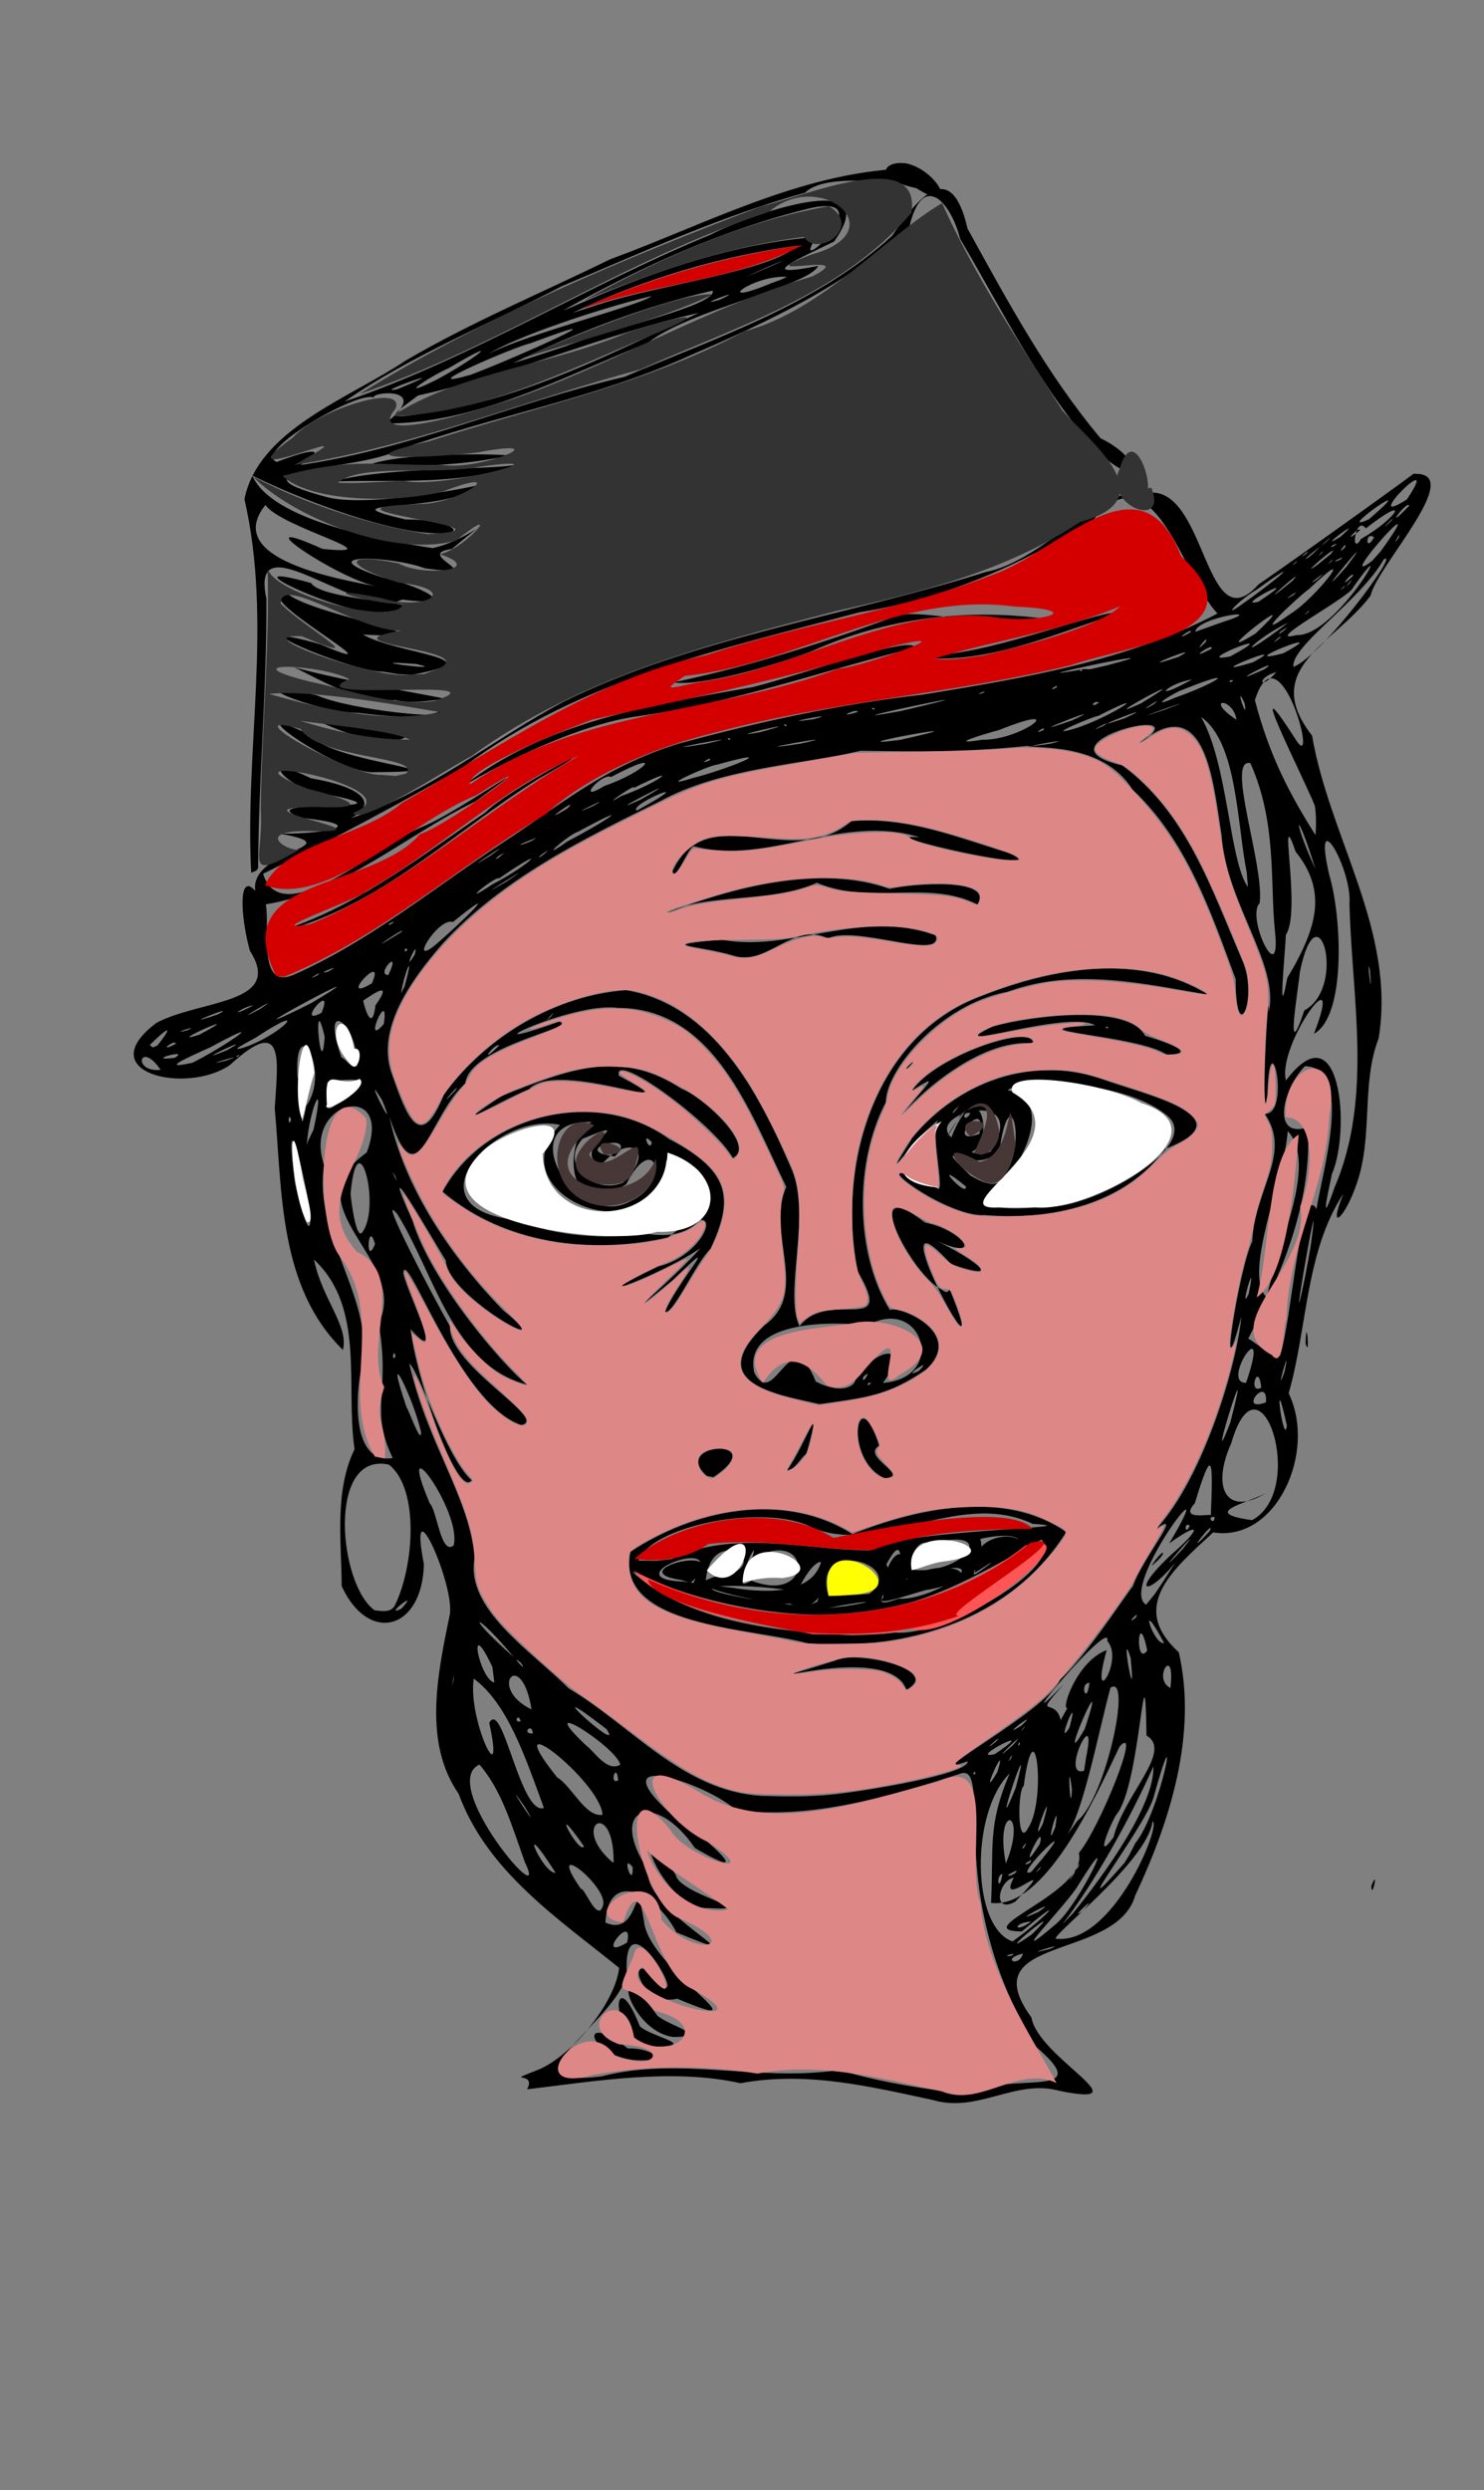 <?xml version="1.0" encoding="UTF-8" standalone="no"?>
<svg
   xmlns:dc="http://purl.org/dc/elements/1.1/"
   xmlns:cc="http://creativecommons.org/ns#"
   xmlns:rdf="http://www.w3.org/1999/02/22-rdf-syntax-ns#"
   xmlns:svg="http://www.w3.org/2000/svg"
   xmlns="http://www.w3.org/2000/svg"
   xmlns:sodipodi="http://sodipodi.sourceforge.net/DTD/sodipodi-0.dtd"
   xmlns:inkscape="http://www.inkscape.org/namespaces/inkscape"
   inkscape:version="1.0 (4035a4fb49, 2020-05-01)"
   sodipodi:docname="mayor.svg"
   viewBox="0 0 1440 2416"
   height="2416"
   width="1440"
   id="svg131"
   version="1.1">
  <rect x="0" y="0" width="1440" height="2416" fill="#808080" stroke="none"/>
  <defs
     id="defs135" />
  <sodipodi:namedview
     inkscape:current-layer="g139"
     inkscape:window-maximized="1"
     inkscape:window-y="-11"
     inkscape:window-x="-11"
     inkscape:cy="888.74409"
     inkscape:cx="714.9667"
     inkscape:zoom="0.59003612"
     inkscape:pagecheckerboard="true"
     showgrid="false"
     id="namedview133"
     inkscape:window-height="1826"
     inkscape:window-width="1080"
     inkscape:pageshadow="2"
     inkscape:pageopacity="0"
     guidetolerance="10"
     gridtolerance="10"
     objecttolerance="10"
     borderopacity="1"
     bordercolor="#666666"
     pagecolor="#ffffff" />
  <g
     id="g139"
     inkscape:label="Image"
     inkscape:groupmode="layer">
    <path
       d="m 904.984,2037.334 c -60.361,-12.905 -122.085,-28.18 -186.468,-16.25 -66.771,-14.898 -141.85,-1.791 -207.039,5.916 10.047,-18.984 -25.667,-4.63 11.792,-19.393 32.219,-13.883 73.577,-64.354 77.547,-98.369 -59.32,-48.045 -128.122,-93.41 -155.778,-168.938 -34.152,-49.359 -20.914,-114.158 -8.861,-172.494 6.846,-27.037 -41.219,-134.581 -24.831,-50.139 -1.693,64.184 -53.857,77.54 -79.778,21.24 -0.276,-44.244 -7.179,-92.371 12.48,-132.913 -8.998,-61.57 10.663,-137.398 -39.333,-183.929 7.6,37.973 33.925,64.285 28.014,87.603 -62.614,-61.268 -58.83,-154.482 -66.143,-234.426 2.608,-44.382 11.152,-92.274 -43.295,-42.14 -41.892,29.233 -136.227,7.843 -71.419,-40.77 42.441,-22.614 124.053,-17.81 90.558,-69.998 -9.615,-35.59 -10.894,-76.669 5.334,-57.895 -6.438,-41.214 96.293,-42.545 23.126,-55.809 33.071,1.308 96.673,-7.174 22.038,-15.121 -58.702,-20.735 124.228,-3.096 21.876,-23.35 -33.571,-2.656 -69.602,-42.617 -13.087,-15.078 48.231,8.121 66.765,23.858 38.659,38.667 74.033,-23.227 137.866,-76.597 207.084,-113.231 128.822,-63.11 273.511,-82.603 409.079,-125.602 55.913,-10.238 117.36,-88.915 159.155,-76.96 55.303,-4.184 53.713,146.718 105.511,89.046 43.649,-29.999 166.635,-118.387 149.891,-107.214 53.627,-3.431 -35.414,90.014 -41.072,117.933 -34.257,46.469 -108.139,70.451 -56.864,135.948 16.862,99.129 81.664,189.616 64.576,293.79 -17.054,43.822 -5.128,94.859 -21.252,140.882 -11.552,34.16 -28.745,48.557 -12.921,9.792 -37.051,56.35 -34.855,130.485 -53.129,193.603 27.491,56.65 -11.723,144.774 -73.212,134.946 -39.604,36.538 -82.13,72.021 -33.385,116.321 18.213,79.54 -8.388,163.743 -42.286,236 -18.327,64.095 -159.556,37.798 -100.673,118.359 6.503,38.874 109.967,87.841 27.661,71.232 -43.244,-12.206 -79.243,21.84 -123.556,8.743 z m 36.621,-5.48 c 36.384,-23.434 125.461,6.591 63.204,-46.55 -40.272,-65.496 -59.907,-140.261 -58.35,-217.569 -1.844,-34.45 -1.578,-52.486 -16.01,-46.489 -69.493,22.169 -142.547,43.843 -216.119,35.087 -27.597,-25.761 -132.366,-60.847 -65.523,1.432 30.593,20.221 92.439,74.439 25.392,35.033 -38.517,-56.487 -85.726,-39.814 -45.477,21.474 -4.751,40.956 117.702,97.79 27.684,60.498 -20.872,-39.903 -66.144,-60.738 -68.995,-9.634 34.48,16.184 28.192,-55.229 37.495,-1.383 3.772,46.23 123.532,113.619 32.231,75.345 -40.133,9.406 -53.342,-60.686 -12.268,-11.59 15.988,8.466 -41.038,-88.366 -36.639,-11.538 -10.928,46.262 -127.435,111.017 -24.384,98.461 76.019,-19.687 151.836,5.64 230.169,-6.143 41.769,12.265 85.944,19.106 127.589,23.566 z m -324.398,-33.106 c -48.547,-4.41 -56.152,-49.658 -8,-11.379 20.72,-1.193 44.621,13.326 8,11.379 z m 19.878,-13.058 c -47.724,-1.11 -44.154,-90.88 -16.17,-19.772 10.861,10.127 56.636,18.46 16.17,19.772 z m 16.58,-9.412 c -43.887,-5.022 -64.305,-89.061 -16.011,-21.047 9.935,9.746 53.377,20.433 16.011,21.047 z m 33.542,-125.115 c -46.725,2.584 -82.583,-111.261 -31.49,-32.195 3.612,19.417 86.535,35.584 31.49,32.195 z m 305.447,44.084 c -22.376,5.555 -3.767,14.15 0,0 z m -9.233,0.19 c -13.208,2.486 -1.129,3.824 0,0 z m 35.119,-4.527 c 21.06,-8.576 -34.557,8.653 0,0 z m -410.056,-6.243 c 7.273,-31.793 -33.23,19.768 0,0 z m 374.065,-1.098 c 33.814,-24.326 55.097,-48.772 9.01,-9.694 -55.37,-0.547 64.69,-38.071 55.274,-76.138 19.801,-23.437 61.616,-127.054 39.635,-103.403 -24.725,52.059 -73.443,158.511 -124.784,151.792 2.654,-55.725 -3.55,-74.552 17.973,-125.489 -37.981,37.199 -37.471,148.833 2.893,162.932 z m 18.534,-6.73 c 41.56,-40.494 -47.431,33.044 0,0 z m 24.79,4.138 c 54.228,4.867 101.472,-110.529 92.509,-113.977 -5.008,40.684 -107.179,117.166 -92.509,113.977 z M 1025.384,1866 c 22.525,-19.626 63.394,-105.538 21.282,-37.667 -10.822,19.27 -77.13,85.3 -21.282,37.667 z m 38.783,6.194 c 56.045,-43.967 -8.168,9.576 -11.88,6.707 z m -63.575,-7.946 c -18.047,0.953 -17.145,12.656 0,0 z m 40.493,-7.927 c 31.922,-39.309 79.566,-106.247 78.101,-142.568 -23.568,52.764 -58.074,114.149 -88.332,153.211 z m -33.641,-1.306 c 26.199,-17.559 -35.591,15.893 0,0 z M 1050.69,1854 c 19.585,-22.078 -16.602,12.112 0,0 z m -465.418,-5.796 c 4.695,-18.447 -58.048,-67.962 -21.422,-15.434 2.531,-3.321 16.409,34.592 21.422,15.434 z m 400.081,-3.422 c 47.604,-50.647 -20.486,12.26 -1.538,-23.115 -15.137,2.797 -21.265,35.959 1.538,23.115 z m 116.169,-56.392 c 25.839,-32.148 44.83,-142.047 17.515,-43.574 -9.147,29.353 -90.857,134.366 -27.798,62.379 l 4.618,-7.633 z m -592.136,18.41 c -12.383,-34.265 -22.33,-69.863 -44.18,-94.837 -41.038,18.707 69.974,148.152 44.18,94.837 z m 29.739,10.151 c -39.597,-62.245 -12.693,1.183 0,0 z m 433.608,1.131 c -7.013,1.119 -3.363,20.166 0,0 z M 1042.711,1817 c 2.973,-7.906 -12.286,19.284 0,0 z m -56.171,-2.281 c -18.661,8.041 -0.235,5.365 0,0 z M 613.936,1811.534 c -11.929,-15.161 0.622,22.847 0,0 z M 1000.769,1816 c 60.526,-71.169 -22.539,9.974 0,0 z m 7.771,-2.333 c 6.821,-9.537 -9.95,9.697 0,0 z m 38,-2.667 c 3.269,-9.464 -6.339,9.568 0,0 z m -70.504,-3.048 c 21.917,-53.281 -11.413,-58.892 0,0 z m 24.545,-3.356 c -12.744,6.551 0.496,4.356 0,0 z m -405.166,0.071 c -0.488,-60.356 -42.487,-33.835 -1.498,1.7 l 1.595,0.566 z m 413.645,-15.884 c 6.156,-26.813 -25.287,39.903 0,0 z m -442.398,2.445 c -36.254,-51.843 -4.464,9.357 0,0 z m 429.212,-3.228 c -7.232,6.956 -2.435,7.437 0,0 z m 84.598,-5.456 c 10.578,-42.095 57.903,-83.576 32.068,-98.729 -1.81,-106.858 -5.676,48.977 -29.2,76.621 -4.767,6.685 -22.542,48.82 -2.869,22.108 z m -35.09,-16.002 c 27.459,-21.523 53.561,-143.6 32.195,-129.148 -11.7,42.469 -27.194,126.308 -44.366,145.605 l 5.27,-6.759 z m -21.442,6.312 c 6.135,-35.936 -12.037,29.479 0,0 z m -26.16,0.41 c 17.922,-27.204 6.685,-124.105 -4.429,-40.399 -5.625,1.841 -6.91,62.467 4.429,40.399 z m 14.149,-3.931 c 14.162,-49.484 -15.661,31.198 0,0 z M 509.065,1752.667 c -27.156,-38.428 21.977,36.781 0,0 z m 75.614,8 c -2.121,-33.035 -105.204,-112.835 -44.078,-36.323 14.258,8.499 27.553,39.146 44.078,36.323 z m -56.886,-6.656 c -18.127,-49.382 -35.247,-101.235 -68.108,-125.477 -6.023,40.021 31.062,115.897 15.029,43.047 13.005,-24.575 30.228,90.346 53.078,82.431 z m 457.862,-19.677 c 19.832,-74.3 -27.851,69.282 0,0 z m 54.505,1.71 c -4.968,-39.597 -1.43,31.908 0,0 z m -232.47,4.952 c 31.5,-3.33 132.177,-19.618 131.31,-32.219 -50.839,18.104 76.208,-48.135 89.775,-79.317 32.334,-29.542 84.177,-115.33 69.016,-85.296 5.622,-26.626 53.259,-81.42 24.744,-61.334 45.891,-50.343 78.257,-160.829 81.942,-205.494 -23.513,89.937 -2.149,-47.525 10.691,-73 2.161,-50.489 38.719,-85.133 12.114,-123.738 25.902,1.268 4.449,-96.695 2.547,-18.712 -7.287,47.782 1.241,-118.739 1.253,-80.148 10.873,-45.78 -41.511,-106.047 -45.644,-171.471 -8.124,-49.769 -14.637,-142.637 -79.948,-89.06 65.414,-42.146 -108.101,0.614 -16.626,21.298 62.711,45.963 86.878,120.672 116.483,189.002 16.286,36.19 -6.256,87.2 -6.271,18.464 -24.113,-65.559 -47.801,-135.112 -100.064,-183.917 -29.192,-46.615 -93.867,-39.158 -101.907,-42.415 -60.983,6.164 -102.584,5.559 -161.978,4.716 -56.481,13.442 -135.016,16.326 -194.108,48.718 -75.636,36.979 -153.513,75.493 -211.311,138.171 -33.778,38.743 -65.507,85.581 -48.943,128.283 13.274,37.363 26.622,76.48 49.932,18.619 41.312,-56.995 108.773,-96.407 176.874,-101.515 84.463,14.616 128.384,99.353 159.127,170.456 22.138,45.877 -6.907,122.621 9.098,155.675 28.317,-37.274 94.061,10.862 56.747,-52.789 -20.818,-101.258 15,-229.508 120.503,-267.852 68.783,-27.075 152.91,-42.248 219.294,-1.117 -58.118,-9.614 -129.335,-27.058 -194.315,-2.887 -65.912,12.151 -118.663,76.409 -118.489,107.217 -31.03,58.789 -29.786,147.293 4.007,201.649 7.452,-4.749 73.599,21.227 35.164,57.749 -37.295,24.915 -53.807,26.476 -103.444,33.489 -42.751,-9.738 -112.183,-20.037 -53.601,-76.316 44.964,-32.117 1.088,-89.281 21.364,-134.31 -34.264,-70.231 -69.435,-173.839 -163.505,-173.788 -44.732,-6.487 -157.846,49.1 -57.139,13.455 22.709,4.808 -87.218,23.215 -90.834,59.774 -36.211,32.27 -45.907,115.913 -73.697,32.501 14.865,70.109 60.497,136.348 110.328,187.671 62.629,50.379 -54.898,-13.346 -55.532,-48.403 -13.779,-21.54 -69.118,-119.687 -32.573,-39.12 17.545,59.112 87.513,140.363 111.142,159.607 -72.111,-18.711 -89.917,-108.24 -125.528,-165.149 -21.619,-26.92 35.698,82.015 50.863,108.462 -1.492,39.009 97.177,90.546 69.251,95.872 -60.11,-19.734 -111.417,-173.249 -114.522,-147.707 2.256,16.389 43.052,94.994 7.181,54.794 4.883,46.206 45.305,165.003 59.161,146.563 -25.025,-22.403 -50.815,-106.308 -60.514,-113.294 17.676,78.552 57.389,127.269 63.554,187.892 -10.326,50.187 55.934,91.687 91.041,127.279 60.693,35.755 110.983,100.08 187.464,104.29 22.826,0.751 45.774,0.992 68.527,-1.295 z m 71.878,-101.662 c -18.085,-51.077 -186.274,8.9 -69.402,-28.155 18.62,-10.766 105.651,8.564 69.402,28.155 z m -95.987,-45.07 c -54.913,-15.321 -187.234,-15.645 -171.757,-88.727 61.999,-41.095 148.783,-59.309 215.311,-17.203 63.162,-25.234 147.951,-43.52 207.383,-1.977 -53.143,85.176 -155.265,115.909 -250.938,107.907 z m 84.959,-10.339 c 49.664,3.773 165.501,-64.908 142,-90.258 -57.374,32.171 -119.917,70.254 -190.771,72.371 -69.415,4.422 -150.472,-13.961 -206.563,-41.3 55.576,49.648 140.433,58.113 212.853,61.712 14.179,-0.398 28.393,-0.654 42.481,-2.526 z m -48.667,-25.592 c 36.867,-5.887 18.979,-5.461 -16.198,1.731 z m -26.791,-4.491 c 18.83,-59.23 -6.671,-39.789 -19.354,-9.309 -35.66,-8.313 -137.491,-9.452 -45.468,6.854 20.409,-1.561 46.537,12.887 64.822,2.455 z m 78.791,-2.83 c 34.875,1.99 101.375,-44.056 29.079,-25.501 -39.958,36.614 -14.931,-55.599 -40.903,-7.702 13.01,20.352 -25.336,46.579 11.824,33.203 z m -28.333,-4.762 c 38.843,-28.816 -57.498,-56.171 -39.562,2.284 13.215,-0.159 26.405,-1.096 39.562,-2.284 z m -165.824,-21.111 c 18.777,-33.987 -82.558,6.957 -13.843,9.337 l 8.966,1.257 z m 51.49,8.407 c 58.182,22.671 59.07,-46.337 9.124,-25.354 -0.343,7.1 -32.208,37.792 -9.124,25.354 z m -36.762,-3.538 c 67.271,-7.317 -1.93,-55.761 -7.597,3.121 z m 269.955,-14.04 c 43.721,-19.619 29.411,-31.959 -11.189,-22.967 7.39,23.277 -25.01,50.111 11.189,22.967 z m -75.126,7.113 c 48.437,4.504 83.772,-43.252 14.96,-25.409 -14.835,-7.462 -23.143,25.566 -14.96,25.409 z m -157.332,-11.652 c 7.772,-25.086 -15.379,25.721 0,0 z m -78.068,1.168 c 59.056,-28.979 127.448,-9.147 191.837,-8.315 26.031,-20.669 225.748,-21.816 158.431,-25.868 -74.119,-35.01 -152.794,35.245 -219.334,1.031 -48.216,-19.526 -150.851,1.565 -163.167,34.672 l 17.749,0.175 14.483,-1.695 z m 206.667,-78.466 c -40.89,-17.984 -26.64,-98.639 -5.439,-31.522 -18.424,10.596 31.501,29.251 5.439,31.522 z m -172.667,-2.232 c -36.828,-32.59 64.323,-37.928 6.465,1.175 z m 78,-5.617 c 17.071,-23.576 35.696,-78.517 18.58,-15.694 -6.356,4.185 -10.015,14.716 -18.58,15.694 z M 645.465,1272.667 c 10.845,-28.162 60.92,-82.909 7.542,-30.883 -65.308,53.608 4.392,-4.468 26.668,-30.91 -32.735,23.276 -128.057,60.048 -41.161,17.866 48.728,-10.884 70.652,-75.607 9.36,-28.148 -74.804,16.765 -158.523,6.231 -218.33,-44.456 40.652,-75.182 150.163,-102.027 219.737,-51.015 63.081,32.476 60.815,61.454 40.201,106.371 -14.43,13.814 -36.264,64.064 -44.016,61.174 z m -16.258,-75.431 c 75.988,11.372 73.323,-77.239 17.333,-71.516 -9.375,96.453 -167.709,34.53 -103.164,-34.328 -61.84,-13.795 -150.806,81.349 -42.661,92.172 40.174,16.613 85.184,18.644 128.491,13.672 z m -17.891,-31.622 c 41.939,-18.679 23.365,-70.444 -3.649,-16.66 -66.581,40.505 -57.114,-55.516 -32.87,-60.357 -80.987,-3.427 -16.204,105.79 36.518,77.018 z m -6.389,-18.472 c 32.509,-33.098 4.714,-47.627 -21.486,-16.976 -34.506,-13.712 41.91,-49.595 -18.126,-25.398 -23.861,26.421 13.49,54.728 39.612,42.374 z m -8.309,-25.162 c 26.654,-26.57 -48.65,-6.052 0,0 z m 35.834,-13.79 c -11.286,-12.469 -1.713,11.421 0,0 z m 280.36,142.442 c -27.831,-13.902 -81.808,-115.781 -15.04,-64.451 36.973,7.168 57.713,38.495 10.769,17.571 28.823,13.655 72.912,42.514 14.271,22.628 -79.318,-87.665 48.018,145.535 -1.33,24.425 -2.616,5.437 -5.711,1.271 -8.67,-0.173 z m 42.396,-71.9 c -39.719,2.935 -133.943,-70.675 -46.812,-26.597 11.695,12.678 -9.598,-64.452 4.649,-67.048 -24.381,15.222 -64.272,77.081 -27.533,18.498 44.15,-53.323 114.731,-79.871 182.65,-57.097 39.061,14.651 144.234,36.838 62.379,68.178 -39.219,54.428 -112.021,69.717 -175.333,64.066 z m 62.667,-8.422 c 38.927,3.406 153.382,-59.495 113.521,-88.919 -45.205,-35.697 -142.181,-33.572 -153.612,-23.724 72.276,16.167 -46.307,154.163 -30.568,108.9 22.592,7.987 47.282,6.241 70.659,3.743 z m -80.667,-19.308 c -36.992,-30.391 1.986,12.812 0,0 z m 36.057,-8.751 c 24.282,-31.675 6.859,-96.728 -2.957,-29.211 -18.844,34.203 -73.731,-16.54 -28.541,27.521 7.94,4.584 25.419,14.453 31.498,1.69 z m -12.036,-24.917 c 40.233,-64.342 -64.271,-37.309 -38.076,-13.863 26.45,-67.013 43.622,1.704 19.484,14.466 l 9.736,2.239 z M 950.341,1100 c 8.785,-38.431 -35.99,13.915 0,0 z m -8.652,-19.964 c -9.106,-2.679 -6.897,11.091 0,0 z m -11.408,-7.072 c -9.832,8.688 -5.549,9.422 0,0 z m -219.205,50.464 c -18.283,-33.186 -117.445,-105.722 -110.506,-79.698 81.591,43.484 -59.197,-17.803 -87.232,12.965 -28.586,11.443 -85.605,46.387 -26.915,6.718 66.346,-26.389 115.889,-45.831 174.784,-7.127 19.156,6.599 73.471,55.415 49.87,67.141 z m 163.416,-40.333 c 21.541,-28.561 42.121,-45.416 10.707,-25.133 22.633,-33.78 118.371,-65.617 117.078,-45.662 -53.372,-5.486 -117.167,55.48 -127.785,70.795 z m 6.614,-48.581 c 13.852,-12.38 -7.822,9.933 0,0 z m 250.768,-11.45 c -27.377,-19.298 -159.925,-23.512 -69.333,-28.269 -25.484,-15.98 -156.497,29.054 -99.15,1.039 40.615,-10.902 131.801,-21.615 147.76,9.057 6.821,1.99 58.446,17.698 20.723,18.173 z m -56.361,-26.203 c -5.28,-2.802 -1.246,3.005 0,0 z m -363.639,-69.714 c -35.198,-10.645 -78.165,-9.252 -11.848,-15.535 66.76,13.037 135.7,-30.65 207.849,-4.048 8,25.292 -77.444,-10.548 -104.437,2.834 -33.776,-16.609 -59.704,27.575 -91.564,16.749 z m -64,-41.756 c 60.032,-23.252 147.091,-47.557 215.333,-23.008 22.44,-5.142 101.642,-11.247 85.159,15.061 -48.829,-24.626 -102.525,1.328 -155.671,-21.009 -45.925,20.233 -105.572,9.611 -144.821,28.956 z m 4.738,-40.057 c 33.371,-72.624 117.435,0.678 173.368,-48.58 53.633,-4.767 103.28,15.808 152.961,30.789 53.115,23.758 -140.768,-19.719 -86.552,-15.209 -74.949,-23.679 -147.69,27.782 -219.06,8.633 -5.229,0.168 -17.68,35.222 -20.718,24.367 z m 315.203,873.808 c 11.675,-37.828 -20.935,35.67 0,0 z m -367.96,8.192 c -1.478,-19.032 -9.424,4.529 0,0 z m 453.912,-21.667 c 12.203,-57.557 -26.166,20.137 -1.82,12.252 z m -107.227,14.667 c -1.612,-4.875 -3.289,4.75 0,0 z m -344.729,-8.214 c -3.271,-17.371 -86.947,-69.807 -33.177,-18.804 8.011,5.684 20.163,26.117 33.177,18.804 z m 379.396,-6.453 c 3.269,-9.464 -6.339,9.568 0,0 z m -15.928,-3.802 c 48.318,-32.695 -29.002,6.444 0,0 z m 17.492,-8.661 c 20.264,-22.523 -30.56,27.111 0,0 z m -16.18,-3.602 c 9.252,-10.81 -18.375,14.77 0,0 z m 23.125,1.996 c -1.322,-4.904 -2.744,6.788 0,0 z m 62.815,-14.111 c 26.861,-80.456 -31.415,54.266 0,0 z m -464.024,0.047 c -77.288,-59.454 19.475,28.582 0,0 z m -71.497,4.284 c -0.627,-11.509 -11.705,0.6 0,0 z m 520.763,-5.817 c 11.374,-42.119 -14.951,23.953 0,0 z m -46.757,-1.728 c 20.207,-19.046 -24.709,15.27 0,0 z m 2.362,2.394 c 4.331,-6.627 -7.585,8.418 0,0 z m -488.17,-6.837 c -2.764,-9.207 -7.134,2.591 0,0 z m 530.5,-12.761 c -6.38,2.116 8.916,-45.25 38.192,-56.196 -17.601,62.612 17.605,9.682 0.565,-8.723 5.48,-25.352 -104.152,106.549 -42.59,42.085 -30.324,34.775 -8.163,11.07 -2.623,34.529 l 6.456,-11.695 z m -595.554,-27.015 c 5.102,-76.294 4.363,-3.474 -5.382,16.946 z m 75.632,28.387 c -9.887,-61.704 -43.879,-21.028 0,0 z m 541.348,-25.775 c -10.216,0.173 -2.61,23.308 0,0 z m 78.581,4.935 c 5.091,-43.855 -18.283,-8.797 0,0 z m -657.938,-20.336 c -25.212,-53.457 -12.64,11.784 1.807,15.053 l 0.05,-0.605 z m 619.342,-8.641 c -11.157,-36.547 5.961,59.998 0,0 z M 505.206,1613 c -12.434,-10.092 9.433,13.109 0,0 z m -6.667,-5.282 c -37.969,-46.069 -50.147,-44.108 0,0 z m 614.667,-6.417 c -9.171,-44.878 -12.13,17.176 0,0 z M 1129.574,1594 c -26.667,-50.064 -10.011,2.815 0,0 z m -27.701,-24.333 c 6.073,-9.77 -11.802,8.872 0,0 z M 383.111,1557.597 c 18.794,-38.079 23.873,-113.181 -5.618,-136.597 -60.18,-13.46 -49.374,115.874 -13.978,141.298 6.529,0.605 15.636,2.74 19.596,-4.7 z m 6.384,3.07 c 19.875,-21.488 -19.613,9.84 0,0 z m 730.953,-14.085 c 11.479,-16.377 26.313,-41.603 25.814,-38.159 -29.993,41.127 -53.787,40.955 -9.137,-0.712 27.172,-23.45 30.587,-34.011 -2.585,-10.361 55.991,-93.91 -50.183,42.088 -22.46,59.523 l 8.368,-10.291 z m -3.242,-27.29 c 13.483,-20.813 16.992,-13.011 0,0 z m 30.74,-16.802 c 27.295,-34.721 -40.748,43.76 0,0 z m -707.683,-3.202 c 8.193,-33.108 -58.477,-123.441 -23.149,-40.604 6.979,6.607 10.672,51.065 23.149,40.604 z m 733.355,-13.614 c 7.848,-15.696 -29.517,31.884 0,0 z m -19.079,-5.388 c -5.776,-4.922 -5.043,10.825 0,0 z m 24.056,-8.43 c -8.753,-1.312 -0.148,9.235 0,0 z m 36.364,2.971 c 54.374,-29.3 7.338,-170.078 -20.287,-74.495 -20.192,45.114 -3.002,71.512 34.5,47.682 -16.849,10.185 -66.889,19.475 -14.213,26.813 z m -40.013,-4.876 c 2.152,-54.153 1.84,-68.818 -15.56,-11.489 -15.593,17.026 14.45,10.054 15.56,11.489 z M 381.033,1414.542 c -23.037,-48.538 -1.695,-62.139 -13.617,-130.425 30.714,-62.572 -86.887,-112.23 -11.572,-165.978 26.677,-70.514 -63.065,-51.117 -41.331,12.349 -11.573,70.095 53.043,133.555 35.376,200.7 -5.512,30.97 -6.221,89.556 31.144,83.353 z m 812.664,-33.959 c 25.511,-98.369 -26.796,69.109 0,0 z M 408.656,1390 c -6.749,-32.495 -38.074,-95.254 -14.083,-24.39 1.723,1.07 13.59,35.876 14.083,24.39 z m 840.068,-6.974 c -14.627,-65.56 -2.749,23.326 0,0 z m -20.313,-22.485 c 2.23,-27.545 -28.39,10.612 0,0 z m -19.317,-18.938 c 25.613,-74.531 -25.884,0.624 0,0 z m -380.639,0.651 c 17.387,-34.866 58.654,-41.959 28.308,-0.588 63.379,-4.966 37.84,-85.46 -14.9,-55.739 -29.743,-3.801 -121.221,-6.574 -109.989,45.739 19.783,37.977 34.978,-52.663 59.726,8.662 9.868,5.293 27.74,11.161 36.856,1.926 z m 395.418,4.036 c -2.865,-27.302 -13.404,7.506 0,0 z m -378.667,-4.93 c -5.397,0.01 -3.41,5.439 0,0 z M 1246.396,1331 c 7.676,-35.265 -10.851,30.113 0,0 z m -404.278,1.801 c -7.909,2.7 -5.08,11.918 0,0 z m 49.22,-2.62 c 17.034,-16.477 -19.837,9.437 0,0 z m 350.861,-15.603 c 11.064,-32.019 20.442,-170.403 35.211,-141.486 5.585,-35.687 36.518,-137.712 -11.19,-138.715 -21.554,21.983 -33.185,70.812 2.884,59.303 4.202,75.783 -27.459,145.672 -58.26,205.853 -1.591,-5.152 27.506,21.949 31.355,15.046 z m -858.326,1.167 c -2.369,-9.05 -4.122,7.208 0,0 z m 888.014,-107.412 c 13.031,-93.848 -25.587,128.556 -5.292,29.217 1.876,-9.718 3.709,-19.446 5.292,-29.217 z m -60.233,47 c 8.961,-43.812 -10.379,21.974 0,0 z m 17.789,3.499 c 7.836,-47.196 50.547,-128.399 20.071,-161.502 -2.664,44.611 -44.656,140.376 -20.071,161.502 z M 363.873,1207 c -6.782,-25.396 -9.593,23.745 0,0 z m -11.73,-12.333 c 17.558,-25.598 -5.27,-110.278 -11.955,-36.63 0.326,5.659 5.636,48.381 11.955,36.63 z m -50.937,-14.713 c -4.284,-38.758 -26.459,-121.76 -15.408,-34.877 -0.179,2.398 15.637,68.428 15.408,34.877 z m 993.645,-27.512 c 37.723,-87.681 16.756,-184.883 14.609,-275.666 2.57,-34.608 -36.605,-101.103 -19.515,-27.524 11.938,39.757 16.568,136.526 -14.973,153.687 31.797,-81.955 -36.146,11.317 -27.095,45.285 53.269,-70.663 62.963,48.538 44.544,90.777 -4.551,21.342 -11.626,54.145 2.431,13.442 z m -911.488,-11.657 c -6.989,-11.127 6.197,14.346 0,0 z m -79.101,-44.873 c 12.146,-55.797 -4.074,-21.191 -6.588,15.09 l 1.429,-4.374 z m -21.723,-9.578 c -3.218,-9.268 -3.219,9.268 0,0 z m 14.593,-13.266 c 24.947,-35.864 -12.453,-93.564 -8.435,-27.9 5.443,0.936 0.596,72.606 8.435,27.9 z m 73.732,-5.507 c -22.527,-37.092 17.769,43.385 0,0 z m -31.601,-7.319 c 29.693,-19.038 -15.708,-11.378 -21.518,-10.473 -1.903,30.077 -3.322,33.413 21.518,10.473 z m 102.242,-1.79 c 9.354,-13.533 -22.419,23.567 0,0 z m -285.632,-20.498 c -20.168,-29.602 -28.19,2.868 0,0 z M 346.564,1034 c 1.152,-41.057 -36.914,-69.042 -15.161,-7.952 3.557,0.267 9.51,11.705 15.161,7.952 z m -159.71,-3 c 28.813,-14.226 78.537,-48.038 20.568,-16.705 -4.812,3.26 -62.724,26.291 -20.568,16.705 z m 32.489,-1.98 c 27.81,-9.902 -31.574,7.763 0,0 z m -49.94,-2.71 c 16.655,-9.874 -31.678,3.715 0,0 z m 63.171,-3.053 c -5.8,1.584 -2.577,3.773 0,0 z m -12.035,-4.518 c 33.168,-18.769 -43.752,18.065 0,0 z m 263.965,-4.54 c -5.528,-2.163 -21.517,21.599 0,0 z m -169.464,-8.346 c -12.24,-51.789 -3.351,49.374 0,0 z m -78.501,10.479 c 36.858,-12.278 66.479,-45.411 13.742,-11.082 -0.216,1.108 -33.534,17.006 -13.742,11.082 z m -83.921,-1.934 c 7.691,-9.215 20.43,-27.724 -7.308,-0.538 l 2.946,2.359 4.362,-1.82 z m 17.922,-1.677 c -0.267,-5.554 -19.564,10.141 0,0 z m 22.774,-8.846 c 53.111,-28.208 -38.041,12.275 0,0 z M 372.414,993.445 c 5.95,-38.238 -21.719,25.415 0,0 z m -191.027,6.274 c 15.813,-6.972 -20.118,4.878 0,0 z m 1084.247,-19.386 c 42.064,-22.786 13.014,-123.329 -4.402,-36.812 -0.832,12.352 -15.263,95.564 4.402,36.812 z m -962.879,-7.553 c 86.333,-51.501 -94.687,46.08 -12.465,6.269 z m 231.785,13.553 c 9.415,-11.854 -12.548,12.035 0,0 z m -322.93,-2.299 c 23.385,-12.345 -47.313,16.271 0,0 z m 100.376,-1.422 c 13.432,-32.724 -26.862,14.644 0,0 z m 52.36,-7.28 c 24.376,-34.371 -22.809,5.198 -12.088,-5.521 0.57,4.883 8.627,34.267 12.088,5.521 z m -118.508,0.159 c -9.202,0.488 -28.655,14.629 0,0 z m 6.287,3.527 c 29.002,-19.287 -37.13,19.866 0,0 z m 997.002,-30.289 c 30.555,-50.696 37.95,-85.349 8.032,-122.544 -18.253,-53.576 6.154,57.85 -9.415,80.696 -0.223,11.886 -8.502,94.516 1.383,41.848 z m -856.635,8.51 c 10.157,-36.526 0.427,-16.181 -3.428,6.529 z m -31.643,-3.202 c 14.778,-33.515 -35.466,20.927 0,0 z m 968.53,-12.371 c -4.293,-19.793 2.994,37.89 0,0 z m -1043.976,3.86 c 73.019,-32.38 135.292,-83.743 201.644,-127.448 57.138,-37.113 99.086,-74.482 172.048,-96.691 77.136,-21.081 156.18,-38.299 236.584,-47.472 97.396,-16.056 197.23,-32.141 285.741,-78.697 -32.895,-33.414 -61.549,-162.141 -120.328,-91.062 -69.626,43.85 -145.342,77.075 -227.008,89.863 -133.026,35.444 -272.075,65.246 -384.209,150.113 -64.361,36.729 -128.625,71.18 -194.603,103.595 17.9,58.717 116.455,-31.395 155.27,-45.873 33.932,-13.845 130.311,-82.229 50.931,-24.419 -68.233,32.96 -127.165,87.639 -203.598,99.95 4.348,21.435 -8.734,84.418 27.527,68.141 z m -1.527,-46.32 c 68.423,-24.241 127.129,-70.29 187.214,-111.033 23.059,-23.489 141.715,-84.146 50.954,-32.258 -78.023,48.748 -146.791,116.757 -236.088,144.257 z m 166.409,-137.179 c 79.548,-62.259 182.887,-78.152 280.077,-95.408 46.098,-11.212 154.848,-51.056 157.497,-38.287 -89.31,22.283 -176.132,53.446 -267.747,66.401 -58.143,7.536 -130.72,44.595 -169.827,67.293 z m 203.316,-99.987 c 74.02,-15.613 147.412,-38.706 218.808,-65.502 40.502,-6.053 154.891,28.041 146.635,4.454 -78.812,-11.407 -159.46,-1.822 -232.079,31.125 -38.182,14.45 -107.59,34.022 -133.364,29.923 z m 257.962,-27.08 c 52.162,-1.591 165.754,-46.02 175.478,-40.391 -58.706,18.372 -117.102,45.604 -179.832,44.352 l 3.357,-3.053 0.998,-0.907 z m -603.688,311.373 c 8.378,-7.126 -14.882,7.473 0,0 z m 68.926,-0.387 c 13.961,-28.921 -13.168,0.011 0,0 z m -59.15,-2.976 c 19.306,-10.023 -13.944,3.264 0,0 z m 84.796,-16.911 c 4.76,-18.796 -13.587,22.615 0,0 z m 834.704,-22.528 c -4.927,-47.471 2.112,-105.152 -23.858,-163.16 -24.35,-5.479 13.96,99.784 8.971,135.928 -13.46,13.592 21.098,84.95 14.887,27.232 z m -813.314,12.065 c 22.294,-19.195 68.38,-63.587 15.602,-21.057 -14.098,-5.193 -45.21,46.151 -15.602,21.057 z m -28.629,6.071 c -1.656,-5.256 -4.784,5.076 0,0 z m -6.344,-17.068 c 10.949,-9.996 -46.202,28.815 0,0 z m -6.323,-10.36 c -6.983,1.185 -7.295,6.407 0,0 z m 827.222,-47.906 c -9.533,-47.258 -9.074,-126.313 -44.363,-150.766 26.364,45.645 27.305,139.583 45.496,165.044 z m -732.088,11.757 c 37.95,-19.917 58.154,-41.332 6.565,-5.838 -3.287,-2.862 -42.841,29.791 -6.565,5.838 z m 13.63,-2.727 c 43.433,-28.341 -47.116,27.576 0,0 z m 785.145,-12.03 c -18.642,-61.049 -23.976,-52.915 0,0 z m -800.243,-13.391 c 33.158,-23.776 -40.925,25.468 0,0 z m 13,-2.457 c -10.485,4.93 -10.859,10.225 0,0 z m 42.667,-2.644 c -15.37,9.455 -7.834,8.728 0,0 z m 18.667,-8.453 c 39.606,-20.796 67.448,-40.356 10.031,-9.296 -8.638,2.435 -41.981,31.616 -10.031,9.296 z m -30.667,-3.342 c -32.133,12.167 -3.626,4.677 0,0 z m 755.958,-31.379 c -11.184,-27.926 -72.407,-147.742 -19.716,-66 25.767,43.368 -14.283,-112.163 -38.444,-36.383 13.793,52.56 32.396,89.146 58.869,131 0.604,-9.534 0.781,-19.141 -0.709,-28.617 z m -725.292,2.656 c 14.533,-14.171 -32.538,19.971 0,0 z m 67.376,2.079 c 68.025,-37.144 -9.008,-5.968 0,0 z m -42.372,-4.448 c 25.442,-14.274 -34.755,15.628 0,0 z m 46.114,-6.244 c 58.394,-33.043 -48.685,22.505 0,0 z m -18.859,-3.41 c 34.418,-12.025 63.226,-33.206 12.015,-7.758 4.453,-6.386 -36.671,22.684 -12.015,7.758 z m -16.26,-9.826 c 40.395,-13.79 60.717,-37.587 6.463,-8.665 -9.104,-4.399 -35.841,26.731 -6.463,8.665 z m 85.105,-7.449 c 33.905,-8.447 91.059,-31.832 23.996,-13.129 -7.727,0.479 -62.217,25.172 -23.996,13.129 z m 16.895,-17.358 c 3.646,-5.482 -13.593,5.884 0,0 z m -3.333,-16.104 c 57.167,-12.845 -72.145,11.64 0,0 z m 92,-0.131 c 55.69,-12.393 -72.583,10.84 0,0 z m 241.727,0.164 c 33.981,-8.261 -51.879,7.738 0,0 z m -145.727,-3.683 c 103.893,-23.228 -75.075,9.309 0,0 z m 80,-0.213 c 37.948,0.779 87.261,-37.995 16.492,-9.501 -14.59,3.861 -53.454,15.552 -16.492,9.501 z m -244.361,-0.839 c -5.28,-2.802 -1.246,3.005 0,0 z m 28.865,-6.538 c 57.736,-15.857 -46.496,8.445 0,0 z m 274.829,-1.99 c 3.646,-5.482 -13.593,5.884 0,0 z m 30,-1.361 c 34.091,-10.363 81.524,-42.079 23.11,-12.419 -3.985,-0.01 -55.714,21.843 -23.11,12.419 z m 28,-2.639 c 14.376,-9.227 -21.92,9.785 0,0 z m -30.462,-5.347 c 46.305,-21.199 -63.073,21.979 0,0 z m -276.566,4.541 c -5.28,-2.802 -1.246,3.004 0,0 z m 327.611,-6.614 c 43.22,-19.844 -52.872,18.163 0,0 z m -301.249,0.793 c 30.466,-8.259 -44.729,6.379 0,0 z m 410,0.589 c -3.696,-22.507 -32.267,-21.085 0,0 z m -326,-8.42 c 135.86,-31.768 -98.951,17.951 0,0 z m 256.667,-1.425 c 51.593,-19.504 -56.026,18.77 0,0 z m -298.667,2.445 c 2.281,-4.886 -24.147,7.096 0,0 z m 375.896,-8.423 c -11.006,-23.998 3.566,21.891 0,0 z m -358.924,5.055 c -5.28,-2.802 -1.246,3.004 0,0 z m 258.146,-5.068 c 67.418,-40.856 -52.691,23.918 0,0 z m 12.215,1.012 c 14.056,-11.282 -22.153,12.819 0,0 z m -52.667,-2.03 c -6.398,-2.394 -9.477,7.075 0,0 z m 73.05,-4.313 c 41.928,-14.662 64.781,-30.73 8.642,-8.174 -7.406,1.955 -36.886,20.551 -8.642,8.174 z m 17.149,-17.946 c -24.323,3.769 -42.152,23.419 0,0 z m -202.866,13.151 c 6.822,-4.563 -12.326,3.58 0,0 z m 71.333,-5.333 c 3.256,-5.293 -11.587,5.764 0,0 z m 213.275,-14.776 c -18.369,4.17 -17.9,19.79 0,0 z m -41.951,8.124 c -3.374,-2.438 -5.308,4.295 0,0 z m 30.282,-10.977 c 21.648,-15.022 -47.609,21.324 0,0 z m -176.634,0.823 c -5.28,-2.802 -1.246,3.004 0,0 z m 23.477,-4.528 c 89.664,-23.356 -111.13,19.357 -21.667,3.44 l 5.551,0.244 z m 181.494,1.333 c 28.871,-11.562 104.943,-115.631 87.484,-104.203 -22.606,40.181 -90.61,84.337 -87.484,104.203 z m -39.396,-4.45 c 43.514,-23.501 -59.287,17.975 0,0 z m -72.247,-5.233 c 29.721,-15.669 -53.323,17.735 0,0 z m 50.174,-0.429 c 58.917,-31.752 -41.75,8.346 0,0 z m 51.586,-3.065 c 54.782,-29.672 -54.82,14.226 0,0 z m -69.898,-4.289 c 4.167,-7.9 -27.501,14.203 0,0 z m 74.659,-25.449 c -33.878,16.338 -58.776,44.465 0,0 z m -80.266,19.039 c 5.554,-11.08 -15.34,15.197 0,0 z m 48.428,-8.386 c 57.65,-54.127 -56.584,34.704 0,0 z m 22.477,5.389 c 9.264,-9.89 -13.28,9.636 0,0 z m 17.627,-3.989 c 39.237,1.474 102.061,-113.067 54.657,-46.133 -1.924,8.596 -91.096,55.735 -54.657,46.133 z m -103.087,-2.691 c 3.044,-6.058 -20.236,11.697 0,0 z m 94,-4.629 c -10.485,4.929 -10.859,10.225 0,0 z m -62.684,-5.354 c 47.639,-14.971 -25.59,-4.696 -26.649,9.49 l 9.649,-3.418 z m 65.593,-7.868 c 24.936,-15.25 68.822,-72.515 18.202,-24.224 -10.772,7.611 -61.693,55.486 -18.202,24.224 z m 17.261,-1.596 c 4.978,-6.088 -8.98,7.244 0,0 z m -62.484,-9.007 c 30.385,-21.208 62.886,-49.052 12.314,-12.789 -16.189,9.218 -36.747,30.835 -12.314,12.789 z m 14.314,-1.249 c 50.131,-33.168 -27.046,7.247 0,0 z m 33.519,-6.143 c 10.948,-9.343 -15.854,9.148 0,0 z m -0.736,-13.987 c 18.207,-19.399 -46.455,38.016 0,0 z m 9.983,0.235 c 40.296,-26.599 -5.401,7.536 -14.82,9.014 z m 40.072,6.151 c 4.978,-6.088 -8.98,7.244 0,0 z m 2.341,-20.035 c 37.244,-49.452 -44.171,49.473 0,0 z m 3.489,15.701 c 6.821,-9.537 -9.95,9.697 0,0 z m -26,-8.903 c -19.507,13.314 -7.008,8.329 0,0 z m 29.452,1.413 c -1.871,-4.126 -17.37,17.244 0,0 z m 26.36,-23.246 c 55.286,-76.29 -48.34,40.254 -8.193,9.152 z m -48.478,2.674 c 13.059,-15.219 -36.432,27.445 -12,9.716 z m -33.83,8.394 c 4.978,-6.088 -8.98,7.244 0,0 z m 34.667,-1.333 c 4.978,-6.088 -8.98,7.244 0,0 z m -11.257,-14.066 c -23.039,17.061 -13.037,14.004 0,0 z m 21.753,10.199 c -15.213,6.204 -0.909,3.586 0,0 z m -35.207,-3.322 c 7.323,-7.898 -11.192,7.636 0,0 z m 15.377,-0.811 c 4.978,-6.088 -8.98,7.244 0,0 z m 22.613,-5.885 c 2.268,-7.483 -10.367,10.673 0,0 z m -8.117,-3.209 c -6.983,1.185 -7.295,6.407 0,0 z m -9.916,-2.24 c 13.178,-13.615 -15.393,13.595 0,0 z m 46.052,-3.92 c -8.415,-7.131 -8.991,15.762 0,0 z m -32.637,-0.604 c 27.632,-24.625 -28.306,17.22 0,0 z m 19.985,2.072 c 35.489,-20.363 49.639,-45.204 4.629,-10.222 -10.068,-13.567 -15.431,28.388 -4.629,10.222 z m 36.556,-1.288 c 3.505,-9.561 -8.453,12.334 0,0 z m -37.617,-7.148 c -0.722,-4.818 -19.562,16.553 0,0 z m 8.658,-10.649 c 56.821,-48.739 -37.154,17.114 0,0 z m 21.592,1.662 c 7.557,-9.379 -16.956,16.046 0,0 z m 17.449,-14.69 c -0.639,-7.058 -27.938,29.07 0,0 z m -2.199,-6.196 c 36.793,-54.737 -48.558,30.905 0,0 z M 1330.791,1829.333 c 7.726,-18.795 -0.188,15.976 0,0 z m -63.872,-525.892 c 0.388,-30.924 4.613,16.453 0,0 z M 243.753,846.667 c -6.317,-120.931 20.909,-242.592 -6.541,-362.333 13.386,-67.669 102.007,-98.031 156.432,-134.503 63.481,-37.251 132.097,-65.759 198.23,-98.179 92.761,-34.042 183.717,-83.451 284.047,-88.071 19.142,25.562 -69.113,-1.667 -94.752,23.397 -81.074,22.445 -158.488,58.054 -235.962,90.687 -70.683,37.101 -145.284,66.466 -210.972,111.998 123.555,-42.285 234.939,-112.604 355.213,-161.922 32.122,-17.128 172.843,-68.471 119.923,6.61 -30.638,14.916 -81.299,36.618 -15.31,23.625 -10.644,20.372 -124.984,42.406 -165.406,74.66 -82.407,32.708 -163.967,78.166 -254.819,78.305 49.332,-38.396 -20.893,-30.3 -10.192,-24.228 -8.256,-12.397 -120.579,51.587 -95.103,61.441 73.467,-27.639 13.511,11.97 17.069,3.786 109.997,-14.76 212.566,-61.298 320.398,-86.358 89.841,-38.448 186.138,-69.709 259.723,-136.846 24.508,-36.405 57.183,-77.014 73.096,-7.012 38.808,70.358 77.206,141.695 129.098,203.464 42.567,20.52 40.271,52.606 -2.121,13.542 -56.214,-60.949 -92.232,-136.279 -134.11,-206.974 -9.007,-35.649 -36.211,-66.52 -49.24,-11.944 -61.396,57.309 -137.234,92.313 -213.196,125.222 -90.712,41.299 -189.899,58.313 -283.529,91.871 -36.89,19.845 -174.022,17.338 -67.851,45.59 43.058,11.013 162.559,-14.316 145.827,-12.166 -25.43,28.785 -156.832,13.561 -70.055,33.654 46.709,-0.468 70.928,19.246 10.461,11.8 -53.354,-7.828 -124.14,-36.948 -159.323,-54.448 18.454,42.656 119.504,61.714 175.009,70.429 35.858,-7.679 66.592,-39.465 18.577,0.917 -39.133,4.806 41,28.018 -26.41,18.628 -30.247,-11.83 -116.333,-15.678 -40.09,9.099 31.525,6.462 80.974,29.382 18.403,21.257 -42.344,21.708 -148.62,-79.289 -131.783,-0.857 0.506,87.212 -7.587,174.189 -8.029,261.423 l -1.687,2.407 -5.024,2.03 z m 122.676,-277.508 c -38.248,-7.013 -137.178,-74.191 -53.397,-36.615 72.224,7.358 -40.697,-20.739 -55.456,-42.637 -42.32,52.713 70.395,71.767 108.853,79.251 z m 49.444,-168.87 c 92.836,-13.184 177.984,-57.902 262.306,-96.76 -92.508,20.753 -179.858,59.783 -272.508,80.187 -30.651,22.668 -31.007,23.043 10.202,16.573 z m -30.389,-22.715 c 66.534,-27.121 -28.855,6.124 0,0 z m 39.056,-9.647 c 36.168,-19.602 67.91,-44.382 11.088,-10.903 -21.784,9.911 -52.819,31.681 -11.088,10.903 z m 32.212,-4.325 c 41.391,-15.472 161.973,-69.416 57.877,-30.548 -14.4,2.949 -119.81,48.245 -57.877,30.548 z m 92.454,-27.821 c 40.878,-16.363 147.386,-39.667 142.275,-53.811 -67.118,15.398 -131.735,40.45 -193.609,70.352 17.215,-5.186 34.253,-10.932 51.333,-16.541 z m -74.947,7.367 c 39.259,-20.037 151.197,-48.099 157.841,-55.9 -50.529,11.967 -131.667,39.609 -157.841,55.9 z m 106.969,-47.864 c 58.129,-18.982 166.822,-32.187 192.32,-56.926 -75.216,10.34 -149.313,32.414 -217.868,65.114 8.573,-2.547 17.032,-5.456 25.547,-8.188 z M 565.93,293.042 c 71.787,-31.171 149.184,-57.231 226.579,-63.128 -30.603,45.128 65.66,-42.823 -4.636,-28.302 -84.953,20.417 -165.546,56.976 -241.683,99.711 l 6.733,-2.648 z m 132.032,-2.072 c 32.142,-14.745 -29.746,8.356 0,0 z m 65.741,-22.394 c -34.471,-1.947 -74.842,31.036 -14.274,5.78 l 8.07,-2.892 z m -39.074,-0.258 c 64.389,-27.216 23.746,-11.689 0,0 z M 360.54,749.159 c -37.459,-0.867 -138.2,-74.178 -59.205,-35.847 21.08,27.419 165.148,35.454 59.205,35.847 z m 24,-30.826 c -45.912,3.765 -96.626,-32.21 -113.732,-35.608 13.334,13.961 161.664,25.092 113.732,35.608 z m -37.003,-26.735 c -40.372,0.1 -127.791,-36.258 -40.06,-17.004 33.479,14.799 136.061,24.61 120.061,15.524 -25.309,8.716 -53.886,4.403 -80.001,1.48 z m 35.669,-12.481 c -44.919,4.721 -95.85,-36.01 -110.482,-35.782 41.653,15.046 170.859,35.34 158.206,34.767 -15.817,1.879 -31.93,4.723 -47.724,1.015 z m -11.333,-27.456 c -32.23,0.248 -154.207,-52.964 -60.87,-26.534 88.977,38.213 -78.521,-52.038 -30.767,-48.14 28.101,21.136 175.809,44.449 71.896,38.644 32.971,18.899 132.132,23.57 47.849,38.975 l -13.36,-0.526 -14.748,-2.418 z m 32.046,-7.422 c -66.552,-5.018 37.108,8.229 0,0 z m -34.046,-50.15 c -30.736,5.746 -160.537,-54.243 -68,-28.439 11.731,19.58 152.596,20.027 68,28.439 z m -46,-126.992 c 49.254,-14.22 147.631,-10.904 177.114,-16.091 -54.604,20.444 -119.227,14.009 -177.114,16.091 z m 33.333,-15.814 c 31.223,-12.442 122.814,-11.065 136.91,-9.412 -44.718,9.998 -91.35,10.975 -136.91,9.412 z"
       style="fill:#000000;stroke-width:1.333"
       id="path143" />
    <path
       d="m 904.931,176.612 c -24.412,-37.946 -79.508,-7.853 -15.704,6.018 44.319,27.952 20.179,-19.26 -11.366,-24.381 -48.224,9.302 9.765,24.438 27.07,18.363 z"
       style="fill:#000000"
       id="path158" />
    <path
       d="m 1095.146,481.215 c 39.165,30.649 7.944,-84.535 -8.668,-26.27 -17.347,34.981 47.228,60.182 30.741,18.179 l -11.466,2.874 z"
       style="fill:#333333"
       id="path162" />
    <path
       d="m 253.005,785.561 c 0.933,-79.254 8.769,-158.307 6.645,-237.572 -5.083,26.014 123.197,61.115 131.382,38.29 -39.855,-1.355 -90.921,-19.892 -20.494,-5.908 40.416,13.085 79.305,-8.032 16.029,-15.22 -52.437,-16.545 -55.151,-29.735 0.053,-18.638 23.638,13.444 85.965,6.581 40.345,-8.82 25.161,-5.425 64.5,-52.683 15.313,-13.092 -64.525,16.883 -160.631,-25.182 -196.679,-62.148 48.085,24.972 111.046,46.795 169.196,55.681 103.879,-5.397 -132.762,-24.558 -8.423,-29.151 40.042,0.53 91.257,-38.242 23.359,-12.088 -47.028,11.721 -129.041,10.009 -155.614,-15.198 67.708,-18.067 91.028,-9.91 154.884,-10.673 36.783,6.116 116.639,-27.472 33.881,-12.005 -40.492,4.857 -140.17,9.935 -46.56,-10.85 102.853,-33.289 209.987,-55.222 306.075,-106.759 74.819,-19.429 138.423,-93.263 191.726,-124.282 31.865,70.885 75.024,135.987 116.754,201.191 29.18,32.463 99.954,85.987 17.156,108.095 -71.329,47.441 -153.809,67.983 -236.179,86.306 -123.378,32 -249.849,64.315 -354.361,140.877 -26.23,13.548 -106.712,67.607 -114.997,55.104 66.386,-24.7 -146.308,-63.598 -44.255,-23.544 34.589,8.534 68.707,20.259 8.348,17.721 -93.782,0.46 85.811,25.948 -8.516,23.366 -57.229,-0.157 -11.153,24.128 -5.299,16.812 -58.85,34.01 -36.637,11.944 -39.768,-37.495 z m 140.846,-34.994 c 17.118,-16.929 -83.366,-13.904 -102.123,-43.263 -71.192,-20.428 49.791,46.151 78.167,44.426 l 14.111,1.062 z m 3.807,-32.948 c -24.308,-13.716 -162.756,-19.022 -135.459,-28.338 42.165,15.938 91.512,28.612 135.459,28.338 z m 29.775,-26.647 c -25.535,-4.109 -125.011,-22.722 -166.289,-17.693 52.973,14.891 111.529,28.883 166.289,17.693 z m -6.341,-10.815 c 74.032,-23.812 -137.448,2.027 -82.205,-21.264 -27.338,-14.804 -118.726,-17.818 -38.649,2.336 39.745,8.199 79.653,24.085 120.854,18.928 z m -2.331,-28.91 c 65.966,-22.147 -125.549,-25.647 -20.869,-40.675 -37.014,11.507 -125.996,-56.366 -125.575,-24.946 23.228,23.404 93.686,62.558 20.471,31.654 -58.894,-3.084 76.13,42.916 103.94,37.115 l 14.773,-0.438 z M 392.492,466.509 c 35.609,8.383 167.363,-27 72.493,-13.592 -40.431,8.324 -115.209,-3.703 -137.098,15.478 21.549,0.94 43.071,-1.394 64.605,-1.886 z"
       style="fill:#333333;stroke-width:1.695"
       id="path164" />
    <path
       d="m 297.463,444.356 c 66.915,-37.688 -89.277,34.277 -13.269,-19.821 22.773,-26.664 110.73,-54.274 99.4,-27.69 -39.818,47.257 165.499,-28.125 105.804,-6.758 102.389,-34.098 194.956,-91.728 298.69,-121.865 51.155,-26.007 -69.098,4.771 -1.288,-21.056 83.289,-22.62 9.139,-84.397 -40.471,-41.676 -138.482,45.062 -259.799,129.774 -397.568,176.844 122.297,-75.643 256.035,-131.052 390.194,-182.27 39.555,-8.826 155.263,-58.776 145.484,6.239 -67.021,79.559 -171.193,110.84 -263.148,152.136 -112.012,29.943 -220.655,74.786 -335.567,92.611 z"
       style="fill:#333333;stroke-width:1.695"
       id="path166" />
    <path
       d="m 566.463,291.574 c 74.272,-41.141 154.005,-76.814 237.841,-91.54 33.281,19.766 -10.285,50.741 -24.303,29.858 -74.065,9.065 -144.779,33.712 -213.538,61.681 z"
       style="fill:#333333;stroke-width:0.847"
       id="path168" />
    <path
       d="m 385.875,400.334 c 65.482,-39.847 149.817,-46.764 221.561,-77.14 28.699,-9.937 96.444,-28.279 32.328,-1.149 -83.142,33.863 -165.035,77.804 -256.641,81.764 z"
       style="fill:#333333;stroke-width:0.847"
       id="path170" />
    <path
       d="m 508.839,347.129 c 51.272,-23.752 155.102,-64.139 182.694,-61.505 -54.445,26.576 -138.415,46.485 -182.694,61.505 z"
       style="fill:#333333;stroke-width:0.847"
       id="path172" />
    <path
       d="m 570.7,296.659 c 66.302,-28.984 136.611,-48.818 208.232,-58.906 -66.33,35.065 -143.112,36.612 -212.994,61.552 z"
       style="fill:#d40000;stroke-width:0.847"
       id="path174" />
    <path
       d="M 267.991,946.889 C 218.412,848.428 360.19,864.409 407.378,809.415 435.813,800.25 546.914,717.617 462.133,771.54 399.053,796.638 316.752,881.19 257.185,858.795 275.337,817.82 353.077,811.613 389.273,779.493 484.582,724.804 575.75,659.222 685.281,635.595 776.579,605.384 873.37,592.671 962.776,557.764 c 65.569,-22.246 144.205,-119.905 183.391,-17.97 80.546,74.217 -50.712,86.149 -107.291,105.594 -113.793,27.822 -232.071,34.765 -344.954,65.315 -58.631,14.296 -122.644,40.87 -165,79.58 -85.431,50.847 -160.709,119.457 -253.347,157.445 z m 33.823,-50.527 c 95.058,-39.375 171.255,-112.921 259.98,-163.186 -73.664,29.772 -135.531,91.672 -206.101,131.214 -9.011,8.98 -108.029,42.259 -53.879,31.972 z M 456.044,761.038 c 106.208,-73.178 240.056,-68.687 357.632,-112.26 20.45,-0.913 131.693,-40.579 52.512,-21.823 -95.684,29.746 -193.553,50.019 -291.384,71.194 -33.803,12.672 -122.996,48.264 -118.76,62.889 z M 684.479,661.01 c 94.357,-14.74 179.669,-72.109 277.9,-62.721 41.195,7.629 98.655,-6.325 22.002,-9.83 -113.209,-14.909 -210.341,56.127 -319.862,67.312 -22.155,14.768 -16.49,12.56 10.575,6.681 z m 269.475,-25.052 c 35.977,-8.349 112.057,-27.209 133.078,-47.82 -57.722,24.501 -123.354,33.246 -180.533,50.939 15.903,2.211 31.759,-1.127 47.455,-3.119 z"
       style="fill:#d40000;stroke-width:1.695"
       id="path176" />
    <path
       d="m 914.126,2029.062 c -59.253,-12.751 -117.66,-28.81 -179.127,-17.311 -52.893,-8.363 -105.292,-8.112 -159.08,1.089 -74.181,21.459 -9.854,-64.639 20.743,-18.449 42.117,16.577 53.733,-9.578 4.73,-10.902 -48.101,-16.038 4.868,-62.315 13.894,-6.665 36.247,26.15 79.235,-12.266 19.781,-26.037 -27.496,-36.312 -43.432,-1.295 -20.399,-52.735 7.056,-39.893 62.178,77.26 8.552,10.256 -33.618,27.626 133.107,68.49 48.937,21.496 -41.294,-16.66 -46.948,-130.388 -67.537,-64.608 -50.064,-6.202 34.339,-63.072 37.216,-2.687 31.66,38.271 81.319,26.278 17.703,-1.298 -38.177,-13.859 -66.135,-155.985 -9.146,-86.019 14.063,26.99 97.505,51.525 36.689,11.946 -46.036,-20.543 -88.417,-95.814 -11.575,-50.262 70.971,45.917 160.248,10.327 234.887,-8.214 59.505,-28.994 25.416,76.244 41.106,118.52 4.553,63.071 50.637,129.94 73.657,173.713 -36.988,-17.688 -73.361,23.727 -111.032,8.166 z M 706.748,1852.387 c -24.91,-19.36 -83.969,-54.405 -79.906,-61.033 6.773,32.232 46.295,69.51 79.906,61.033 z"
       style="fill:#de8787;stroke-width:1.695"
       id="path180" />
    <path
       d="m 1234.092,1314.588 c -55.976,-29.724 38.89,-87.193 27.553,-143.883 14.797,-37.271 12.713,-87.295 -14.032,-86.656 -3.011,-57.046 55.447,-68.48 42.163,-1.019 -2.208,68.079 -40.16,126.761 -41.545,197.162 -3.577,4.909 -1.819,49.529 -14.139,34.396 z"
       style="fill:#de8787;stroke-width:1.695"
       id="path182" />
    <path
       d="m 363.807,1413.214 c -35.397,-60.085 11.536,-133.276 -33.752,-194.004 -25.861,-31.318 -22.731,-187.453 25.424,-133.992 2.481,42.133 -53.256,79.331 -9.268,129.235 49.183,23.172 6.124,89.805 26.636,131.281 -11.513,35.416 3.092,33.203 0.662,69.219 z"
       style="fill:#de8787;stroke-width:1.695"
       id="path184" />
    <path
       d="m 802.119,1343.92 c -26.372,-33.72 -46.596,-26.353 -61.784,-2.086 -34.782,-52.62 56.697,-52.106 87.291,-58.112 34.017,-8.45 102.899,18.745 45.25,50.029 -30.806,27.177 17.039,-63.776 -32.748,-6.346 -9.572,12.357 -20.849,23.63 -38.009,16.514 z"
       style="fill:#de8787;stroke-width:1.695"
       id="path186" />
    <path
       d="m 788.485,1585.467 c -57.711,-11.515 -137.099,-19.088 -173.714,-61.507 117.623,60.914 273.456,59.785 380.16,-24.485 73.65,-20.46 -70.98,96.574 -110.628,80.579 -31.294,7.536 -63.898,5.694 -95.818,5.413 z"
       style="fill:#ff5555;stroke-width:0.847"
       id="path188" />
    <path
       d="m 615.765,1512.336 c 41.001,-37.63 135.891,-56.582 192.908,-20.285 51.276,-10.421 169.96,-34.724 193.209,-8.813 -53.458,0.366 -106.864,2.625 -156.096,20.805 -52.955,-0.47 -105.583,-12.224 -158.261,-6.117 -20.375,14.217 -47.49,18.193 -71.759,14.411 z"
       style="fill:#d40000;stroke-width:0.847"
       id="path190" />
    <path
       d="m 778.417,1583.589 c -39.364,-6.959 -146.739,-27.822 -149.567,-51.288 118.43,52.306 267.321,48.448 370.74,-35.433 58.23,-14.634 -93.288,71.885 -69.002,70.73 -48.971,17.352 -100.748,19.96 -152.171,15.99 z"
       style="fill:#d40000;stroke-width:0.847"
       id="path192" />
    <path
       d="m 804.119,1548.01 c -14.514,-72.916 91.481,-7.879 27.564,-1.333 -9.186,0.399 -18.35,1.787 -27.564,1.333 z"
       style="fill:#ffff00;stroke-width:0.847"
       id="path194" />
    <path
       d="m 857.146,1549.706 c -1.535,-39.578 25.812,-62.117 22.314,-17.099 36.981,-25.722 87.653,-2.835 21.407,9.696 -2.859,-0.907 -55.92,19.099 -43.72,7.403 z"
       style="fill:#000000;stroke-width:0.847"
       id="path196" />
    <path
       d="m 946.463,1524.17 c -8.4,-52.663 93.048,-33.692 13.522,-7.214 l -12.527,7.999 -1.908,0.689 z"
       style="fill:#000000;stroke-width:0.847"
       id="path198" />
    <path
       d="m 766.129,1555.728 c -26.54,1.664 -120.233,-23.673 -55.101,-15.299 35.767,5.963 78.675,5.449 86.273,-27.124 11.681,18.461 -3.988,56.726 -31.173,42.423 z"
       style="fill:#000000;stroke-width:0.847"
       id="path200" />
    <path
       d="m 660.627,1532.829 c -61.044,-9.029 57.845,-39.224 9.505,2.816 z"
       style="fill:#000000;stroke-width:0.847"
       id="path202" />
    <path
       d="m 589.992,1199.177 c -43.706,-0.238 -184.907,-20.298 -122.71,-81.17 18.957,-20.788 100.228,-47.424 59.299,1.56 1.813,75.966 119.348,73.076 121.149,-1.337 57.717,18.514 56.688,79.183 -10.102,76.835 -15.509,4.417 -31.704,4.104 -47.637,4.111 z"
       style="fill:#ffffff;stroke-width:0.599"
       id="path204" />
    <path
       d="m 970.18,1171.403 c -64.275,4.412 89.001,-67.449 12.381,-111.48 -10.852,-24.622 93.412,-8.326 124.846,10.154 90.086,29.079 -50.739,107.47 -103.374,101.242 -11.278,0.325 -22.577,0.686 -33.853,0.084 z"
       style="fill:#ffffff;stroke-width:0.599"
       id="path206" />
    <path
       d="m 884.673,1523.38 c -10.181,-54.633 109.767,-17.895 30.089,-8.357 -10.431,1.362 -19.942,6.011 -30.089,8.357 z"
       style="fill:#ffffff;stroke-width:0.599"
       id="path208" />
    <path
       d="m 720.619,1535.432 c 0.85,-60.762 93.916,-10.915 38.111,-4.39 -12.989,-1.163 -25.667,0.737 -38.111,4.39 z"
       style="fill:#ffffff;stroke-width:0.599"
       id="path210" />
    <path
       d="m 685.842,1523.558 c 62.735,-72.653 36.222,34.912 0,0 z"
       style="fill:#ffffff;stroke-width:0.599"
       id="path212" />
    <path
       d="m 956.706,1147.082 c -27.462,-10.704 -51.214,-44.714 -6.109,-19.77 37.643,-7.353 24.627,-92.015 34.832,-16.005 -3.505,13.011 -8.835,42.1 -28.722,35.775 z"
       style="fill:#483737;stroke-width:0.599"
       id="path214" />
    <path
       d="m 945.482,1118.708 c -1.48,-0.813 35.657,-65.793 -12.501,-38.715 -41.057,73.516 20.626,-63.236 36.399,16.17 1.918,13.062 -10.205,28.173 -23.898,22.545 z"
       style="fill:#483737;stroke-width:0.599"
       id="path216" />
    <path
       d="m 941.614,1102.717 c -22.484,-21.444 38.151,-18.801 0,0 z"
       style="fill:#483737;stroke-width:0.599"
       id="path218" />
    <path
       d="m 580.704,1148.644 c -66.631,-19.998 43.827,-83.495 -9.218,-28.986 17.462,31.592 64.099,-43.556 42.339,19.123 -7.147,11.411 -21.434,11.105 -33.121,9.863 z"
       style="fill:#483737;stroke-width:0.599"
       id="path220" />
    <path
       d="m 579.369,1169.128 c -59.38,-12.383 -42.306,-97.521 -2.657,-77.244 -76.712,58.47 39.435,86.18 59.501,32.569 6.251,30.904 -30.825,49.782 -56.844,44.675 z"
       style="fill:#483737;stroke-width:0.599"
       id="path222" />
    <path
       d="m 586.648,1120.515 c -20.253,-25.184 43.383,-1.977 0,0 z"
       style="fill:#483737;stroke-width:0.599"
       id="path224" />
    <path
       d="m 909.647,1152.058 c -66.174,-6.126 -20.67,-52.343 4.34,-64.158 -17.264,17.251 1.3,56.169 -4.34,64.158 z"
       style="fill:#ffffff;stroke-width:0.847"
       id="path228" />
    <path
       d="m 293.171,1085.826 c -10.938,-23.293 2.039,-117.656 11.995,-44.998 -4.769,13.626 -8.619,35.213 -11.995,44.998 z"
       style="fill:#ffffff;stroke-width:0.599"
       id="path230" />
    <path
       d="m 317.393,1071.283 c -3.705,-41.355 10.526,-14.425 31.439,-24.573 11.83,7.942 -38.988,37.502 -31.439,24.573 z"
       style="fill:#ffffff;stroke-width:0.599"
       id="path232" />
    <path
       d="m 340.221,1032.605 c -30.014,-31.329 -4.562,-62.334 3.426,-15.035 10.104,-2.624 4.198,24.981 -3.426,15.035 z"
       style="fill:#ffffff;stroke-width:0.599"
       id="path234" />
    <path
       d="m 297.705,1185.536 c -16.873,-30.999 -18.786,-129.904 -4.4,-45.24 0.957,8.377 14.625,49.376 4.4,45.24 z"
       style="fill:#ffffff;stroke-width:0.599"
       id="path236" />
    <path
       d="m 1219.337,1258.691 c 13.577,-45.55 9.647,-139.179 40.861,-157.981 -3.931,45.336 -11.083,138.436 -40.861,157.981 z"
       style="fill:#de8787;fill-opacity:1;stroke-width:0.847"
       id="path242" />
    <path
       id="path295"
       d="m 717.719,1738.459 c -30.197,-6.476 -54.497,-19.956 -105.952,-58.776 -21.011,-15.851 -42.5,-31.599 -47.755,-34.996 -14.612,-9.444 -69.646,-59.65 -81.46,-74.315 -5.772,-7.164 -12.784,-17.907 -15.582,-23.874 -4.449,-9.486 -5.247,-13.529 -6.353,-32.201 -1.781,-30.061 -5.855,-43.19 -33,-106.335 -13.434,-31.25 -26.682,-68.825 -25.829,-73.256 0.653,-3.389 8.903,15.735 19.193,44.489 9.284,25.943 20.178,48.824 26.437,55.524 4.894,5.239 6.078,5.62 9.919,3.192 2.1,-1.328 1.616,-2.53 -2.892,-7.181 -13.794,-14.232 -38.086,-66.805 -46.835,-101.363 -3.182,-12.569 -6.312,-25.827 -6.956,-29.463 l -1.171,-6.611 5.339,4.493 c 2.937,2.471 6.143,4.493 7.124,4.493 3.56,0 -0.008,-14.707 -9.442,-38.92 -16.309,-41.858 -12.441,-39.178 13.366,9.261 22.709,42.624 43.243,73.743 59.078,89.532 18.839,18.784 36.642,26.552 36.642,15.988 0,-3.766 -10.556,-14.697 -39.409,-40.81 -19.961,-18.065 -30.722,-32.545 -34.248,-46.084 -1.418,-5.445 -2.352,-10.126 -2.075,-10.403 0.277,-0.277 3.843,4.624 7.926,10.89 9.163,14.065 30.26,35.381 41.349,41.776 8.592,4.955 25.096,11.373 26.259,10.21 0.366,-0.366 -5.245,-6.598 -12.468,-13.849 -33.892,-34.026 -73.459,-89.087 -88.637,-123.347 -6.997,-15.795 -17.418,-41.535 -18.526,-45.76 l -0.889,-3.39 2.517,3.39 c 6.912,9.31 37.12,60.898 39.207,66.958 3.32,9.636 10.165,19.037 21.212,29.133 11.296,10.323 30.23,23.87 41.202,29.477 17.434,8.91 15.514,4.499 -8.418,-19.338 -31.479,-31.354 -61.149,-71.732 -79.926,-108.772 -9.441,-18.623 -17.142,-36.65 -19.548,-45.76 l -1.119,-4.237 3.638,4.687 c 11.114,14.319 16.089,10.566 39.795,-30.032 5.418,-9.279 12.583,-19.956 15.922,-23.727 3.339,-3.771 7.795,-10.295 9.902,-14.497 6.811,-13.583 22.608,-23.251 63.161,-38.656 17.736,-6.738 26.399,-10.868 26.77,-12.762 0.736,-3.764 -1.506,-3.552 -16.235,1.531 -6.904,2.383 -13.424,4.042 -14.489,3.687 -3.187,-1.062 27.174,-11.418 46.276,-15.785 33.579,-7.675 61.929,-4.911 89.575,8.735 12.993,6.413 18.515,10.468 30.632,22.494 23.052,22.877 36.934,45.031 64.552,103.021 16.336,34.3 16.469,34.681 14.239,40.928 -3.077,8.62 -2.958,35.173 0.275,61.11 4.458,35.766 1.55,45.418 -20.605,68.4 -15.296,15.868 -20.952,25.405 -21.014,35.433 -0.092,15.115 16.777,26.102 54.022,35.184 l 22.065,5.38 23.375,-3.536 c 28.059,-4.245 48.46,-10.744 66.637,-21.229 21.914,-12.64 29.953,-25.096 25.592,-39.651 -3.536,-11.803 -22.708,-25.684 -39.409,-28.536 -7.042,-1.202 -7.652,-1.785 -12.812,-12.233 -21.569,-43.676 -25.49,-107.674 -9.671,-157.863 2.447,-7.763 6.159,-17.547 8.248,-21.742 2.09,-4.195 4.307,-10.926 4.927,-14.958 4.422,-28.733 45.305,-72.272 84.591,-90.085 13.457,-6.102 55.541,-18.057 71.532,-20.321 30.018,-4.25 73.056,-1.61 125.965,7.728 13.352,2.356 25.555,4.005 27.117,3.664 3.619,-0.791 -13.105,-9.443 -29.933,-15.486 -36.041,-12.943 -87.261,-12.943 -138.316,-10e-4 -22.804,5.781 -56.696,18.136 -71.608,26.104 -45.477,24.302 -77.255,66.632 -94.371,125.709 -6.43,22.194 -9.522,46.962 -9.509,76.164 0.015,33.479 2.943,53.287 9.918,67.103 5.772,11.432 6.754,19.208 2.837,22.458 -1.397,1.16 -11.234,2.651 -22.456,3.404 -21.361,1.433 -26.958,2.935 -35.646,9.562 l -5.523,4.212 -1.892,-4.752 c -2.578,-6.473 -2.511,-33.209 0.164,-65.355 2.812,-33.802 1.689,-59.381 -3.256,-74.135 -6.024,-17.974 -34.406,-74.053 -47.177,-93.215 -32.364,-48.559 -68.154,-76.673 -108.028,-84.86 -23.05,-4.733 -73.097,9.53 -110,31.349 -32.577,19.261 -66.486,51.828 -78.992,75.866 -11.174,21.478 -17.409,25.934 -24.993,17.861 -4.423,-4.708 -13.624,-24.523 -19.841,-42.731 -8.884,-26.017 -3.83,-52.897 15.942,-84.783 24.092,-38.853 63.334,-76.934 113.249,-109.897 28.814,-19.028 56.304,-34.238 110.473,-61.124 60.645,-30.1 71.718,-33.51 158.603,-48.847 l 49.15,-8.675 66.098,-1.231 c 36.354,-0.677 73.686,-2.023 82.96,-2.991 19.067,-1.989 47.479,-0.161 65.336,4.203 20.074,4.906 31.766,11.633 46.413,26.703 46.209,47.542 67.025,82.808 97.609,165.367 7.741,20.897 9.986,29.225 10.867,40.313 1.76,22.153 5.58,28.22 10.44,16.587 3.229,-7.727 3.148,-28.462 -0.154,-39.581 -3.274,-11.025 -30.511,-75.109 -41.611,-97.903 -17.621,-36.185 -37.416,-64.098 -60.982,-85.992 -11.216,-10.419 -15.886,-13.544 -24.566,-16.432 -11.458,-3.813 -19.375,-8.969 -19.375,-12.62 0,-9.101 39.625,-25.691 53.215,-22.279 5.634,1.414 4.307,4.661 -4.574,11.192 -8.988,6.61 -6.021,6.615 3.898,0.007 17.666,-11.77 29.032,-12.63 39.973,-3.023 13.521,11.872 20.269,33.509 28.599,91.699 5.164,36.077 9.441,51.009 26.306,91.833 21.879,52.964 22.881,58.147 18.998,98.299 -2.196,22.712 -2.588,77.666 -0.544,76.403 0.81,-0.501 2.02,-7.903 2.689,-16.45 0.669,-8.546 1.836,-17.143 2.594,-19.104 1.362,-3.523 1.395,-3.525 2.819,-0.175 0.792,1.864 1.441,10.888 1.441,20.053 0,16.572 -0.029,16.69 -5.369,21.461 l -5.369,4.797 3.674,7.351 c 3.023,6.048 3.658,10.206 3.583,23.452 -0.082,14.493 -0.888,18.523 -8.075,40.366 -4.391,13.346 -8.843,29.743 -9.893,36.438 -1.05,6.695 -3.644,17.599 -5.765,24.23 -4.779,14.942 -9.849,38.132 -14.297,65.396 -3.857,23.639 -4.138,28.474 -1.653,28.474 0.962,0 2.439,-1.716 3.282,-3.813 3.081,-7.665 1.61,1.71 -3.258,20.761 -14.81,57.966 -38.845,113.105 -63.709,146.157 -8.69,11.551 -10.723,16.202 -5.01,11.461 6.013,-4.99 3.541,0.817 -10.07,23.661 -7.913,13.28 -14.896,25.783 -15.518,27.783 -1.666,5.36 -34.497,50.958 -51.775,71.908 -8.239,9.991 -18.793,22.835 -23.453,28.544 -10.329,12.653 -26.336,25.448 -66.524,53.176 -16.888,11.652 -31.015,22.139 -31.394,23.304 -0.415,1.278 0.88,2.139 3.266,2.17 10.616,0.138 -14.872,8.343 -46.962,15.117 -47.386,10.003 -79.357,13.643 -118.565,13.498 -24.511,-0.09 -39.219,-0.909 -47.245,-2.63 z m 168.51,-103.242 c 3.786,-4.03 3.894,-4.643 1.567,-8.898 -5.513,-10.077 -40.049,-20.265 -63.078,-18.609 -9.799,0.705 -56.609,14.359 -54.942,16.026 0.402,0.402 9.295,-0.526 19.762,-2.061 12.686,-1.86 26.455,-2.589 41.294,-2.185 19.895,0.542 23.303,1.092 32.042,5.168 6.344,2.959 10.809,6.371 12.711,9.713 3.578,6.287 5.397,6.431 10.644,0.845 z m -7.522,-45.483 c 51.35,-10.889 93.013,-32.333 125.367,-64.524 8.467,-8.425 19.092,-20.565 23.611,-26.98 9.635,-13.677 10.236,-12.511 -12.037,-23.349 -21.354,-10.391 -41.034,-13.782 -74.424,-12.825 -32.742,0.938 -54.047,4.872 -89.331,16.495 l -24.928,8.212 -8.968,-4.853 c -41.977,-22.717 -100.567,-23.934 -155.509,-3.23 -20.887,7.871 -48.694,22.845 -51.233,27.588 -1.006,1.88 -1.412,7.997 -0.93,14.006 2.598,32.367 30.867,48.51 109.725,62.66 18.177,3.261 39.531,7.372 47.455,9.134 12.341,2.745 19.873,3.119 52.539,2.612 33.031,-0.513 40.88,-1.175 58.662,-4.946 z M 700.063,1428.658 c 8.597,-6.565 13.105,-15.002 10.356,-19.383 -3.671,-5.85 -23.592,-4.926 -29.984,1.391 -7.272,7.187 -0.159,22.535 10.984,23.701 0.565,0.059 4.455,-2.51 8.644,-5.708 z m 167.012,2.885 c 0.376,-1.146 -3.188,-6.177 -7.92,-11.18 -9.093,-9.614 -9.754,-11.21 -6.68,-16.132 1.559,-2.496 0.836,-5.288 -3.813,-14.735 -3.155,-6.41 -7.116,-12.45 -8.802,-13.422 -4.653,-2.681 -7.951,3.024 -7.951,13.752 0,22.224 15.523,45.481 29.529,44.24 2.725,-0.242 5.262,-1.377 5.638,-2.522 z m -98.069,-6.615 c 10.043,-7.034 15.018,-14.725 18.015,-27.849 1.629,-7.131 2.596,-14.028 2.15,-15.326 -0.446,-1.298 -4.322,4.503 -8.613,12.893 -4.291,8.389 -10.142,19.257 -13.003,24.151 -5.451,9.324 -5.117,10.733 1.451,6.132 z m 164.526,-141.717 c -0.036,-2.097 -2.515,-10.238 -5.508,-18.089 -5.021,-13.171 -5.817,-14.291 -10.287,-14.47 -6.01,-0.24 -8.261,-3.264 -14.527,-19.513 -5.722,-14.838 -6.972,-22.245 -3.932,-23.311 1.165,-0.408 6.885,3.795 12.711,9.341 10.585,10.076 18.233,13.816 33.897,16.574 4.915,0.865 6.356,0.567 6.356,-1.316 0,-3.341 -5.743,-8.422 -17.796,-15.745 -5.593,-3.398 -8.644,-6.033 -6.779,-5.856 10.943,1.042 12.065,-1.841 3.813,-9.801 -5.513,-5.319 -21.909,-13.921 -26.693,-14.006 -1.398,-0.025 -8.227,-3.464 -15.176,-7.643 -13.698,-8.239 -23.585,-10.142 -24.06,-4.633 -1.359,15.77 14.598,46.487 34.692,66.784 4.933,4.982 11.739,14.147 15.126,20.367 13.026,23.923 18.316,30.132 18.164,21.318 z m -280.681,-14.835 c 2.355,-2.799 9.351,-13.502 15.546,-23.784 6.195,-10.282 13.704,-21.91 16.686,-25.84 9.683,-12.761 18.029,-36.853 18.011,-51.992 -0.03,-24.208 -11.714,-38.041 -53.152,-62.926 -31.81,-19.103 -52.566,-25.291 -84.691,-25.25 -54.773,0.071 -107.983,28.376 -132.731,70.606 -5.114,8.726 -6.585,6.688 15.712,21.769 23.809,16.103 50.443,26.639 84.213,33.313 25.074,4.956 69.303,5.301 96.934,0.756 10.254,-1.687 19.498,-3.769 20.543,-4.627 1.045,-0.858 5.823,-2.725 10.616,-4.149 4.794,-1.424 11.184,-4.731 14.2,-7.351 10.134,-8.8 12.983,-2.594 4.762,10.37 -6.041,9.526 -19.076,20.109 -30.054,24.401 -17.378,6.794 -48.891,23.445 -45.392,23.984 3.908,0.602 22.471,-7.01 46.262,-18.971 8.72,-4.384 16.18,-7.644 16.579,-7.245 0.399,0.399 -8.933,10.006 -20.739,21.349 -11.805,11.343 -21.118,20.969 -20.696,21.392 0.987,0.987 21.637,-15.766 33.111,-26.864 4.871,-4.711 9.321,-8.1 9.89,-7.531 0.569,0.569 -2.735,6.625 -7.342,13.459 -8.816,13.078 -15.641,25.496 -15.641,28.458 0,3.202 3.026,1.836 7.371,-3.327 z m 369.132,-91.439 c 42.864,-7.386 72.111,-21.86 98.32,-48.657 8.889,-9.088 16.574,-15.108 24.352,-19.076 10.645,-5.43 17.719,-12.727 17.736,-18.295 0.014,-4.584 -11.261,-14.442 -22.945,-20.062 -16.391,-7.884 -81.185,-28.899 -96.936,-31.439 -16.975,-2.738 -48.454,-1.021 -65.695,3.584 -44.067,11.771 -85.781,44.013 -104.984,81.147 -4.554,8.806 -0.536,5.927 9.253,-6.63 13.952,-17.896 33.207,-33.427 26.951,-21.738 -1.187,2.218 -0.892,11.085 0.959,28.819 1.471,14.088 2.283,26.006 1.806,26.484 -1.837,1.837 -23.754,-4.919 -29.042,-8.952 -6.3,-4.806 -9.175,-5.364 -9.175,-1.784 0,2.677 15.607,14.214 30.683,22.681 10.979,6.166 29.846,13.544 39.652,15.505 13.957,2.792 58.887,1.89 79.064,-1.587 z M 715.878,1120.226 c 8.67,-13.232 -19.769,-46.429 -57.162,-66.727 -27.98,-15.188 -35.558,-17.503 -60.691,-18.537 -29.909,-1.23 -48.211,2.816 -94.909,20.983 -18.695,7.273 -45.766,24.029 -41.252,25.533 1.022,0.341 13.963,-5.511 28.758,-13.004 14.795,-7.493 29.569,-14.944 32.832,-16.558 9.522,-4.711 35.95,-3.647 67.792,2.729 27.413,5.49 36.507,6.433 34.76,3.605 -0.567,-0.918 -6.332,-4.818 -12.811,-8.667 -6.479,-3.849 -11.78,-7.674 -11.78,-8.5 0,-6.368 24.924,6.445 50.783,26.106 18.744,14.252 46.632,40.518 53.42,50.313 2.599,3.751 5.367,6.819 6.151,6.819 0.784,0 2.633,-1.844 4.11,-4.097 z m 172.456,-50.806 c 33.755,-32.677 72.455,-53.901 102.947,-56.457 6.492,-0.544 11.804,-1.489 11.804,-2.1 0,-3.151 -4.984,-5.178 -12.731,-5.178 -25.493,0 -75.593,21.711 -97.447,42.227 -9.191,8.629 -10.613,13.223 -2.433,7.864 6.493,-4.255 7.233,-1.728 1.345,4.592 -6.68,7.17 -18.16,21.584 -17.189,21.584 0.417,0 6.584,-5.64 13.704,-12.532 z m -2.191,-38.837 c 0,-0.932 -1.525,-0.314 -3.39,1.373 -1.864,1.687 -3.39,3.83 -3.39,4.762 0,0.932 1.525,0.314 3.39,-1.373 1.864,-1.687 3.39,-3.83 3.39,-4.762 z m 259.679,-9.026 c 3.32,-2.052 -4.785,-7.445 -18.767,-12.489 -8.092,-2.919 -16.932,-7.426 -19.739,-10.062 -6.395,-6.007 -11.179,-8.475 -21.92,-11.308 -21.3,-5.619 -64.413,-4.374 -102.511,2.959 -17.084,3.288 -34.034,9.944 -34.034,13.364 0,2.632 5.106,2.059 38.751,-4.351 31.892,-6.076 69.674,-9.588 64.632,-6.009 -1.398,0.993 -5.974,1.828 -10.169,1.857 -7.374,0.05 -13.58,2.239 -11.694,4.124 0.505,0.505 14.592,3.263 31.305,6.129 35.352,6.061 54.651,10.687 63.241,15.158 5.761,2.998 16.546,3.323 20.905,0.629 z M 752.85,919.687 c 20.171,-9.807 35.45,-13.527 44.002,-10.714 3.522,1.159 8.658,1.242 14.785,0.242 10.262,-1.676 22.85,-0.583 55.862,4.853 25.684,4.229 36.087,4.445 39.707,0.825 5.736,-5.736 2.431,-8.507 -15.2,-12.743 -26.475,-6.361 -73.235,-3.817 -119.417,6.497 -9.479,2.117 -21.976,2.899 -49.15,3.077 -37.114,0.242 -56.939,1.66 -58.499,4.183 -1.123,1.817 1.389,2.544 23.368,6.759 10.041,1.926 19.956,4.226 22.033,5.111 2.077,0.885 8.44,1.397 14.139,1.137 8.463,-0.386 13.664,-2.077 28.368,-9.226 z m -94.858,-36.901 c 11.039,-4.613 26.745,-7.389 61.976,-10.955 34.596,-3.502 50.078,-6.199 64.486,-11.233 7.212,-2.52 8.318,-2.461 20.338,1.077 11.246,3.31 18.473,3.89 62.708,5.034 50.564,1.307 58.951,2.335 75.502,9.25 5.733,2.396 6.06,2.343 7.366,-1.188 3.39,-9.164 -2.795,-13.801 -22.179,-16.628 -12.713,-1.854 -38.835,-0.953 -55.748,1.923 -7.445,1.266 -11.062,1.042 -16.948,-1.047 -30.094,-10.683 -84.149,-9.61 -135.442,2.688 -20.096,4.818 -72.877,21.433 -72.877,22.942 0,1.46 4.878,0.62 10.818,-1.862 z m 6.253,-47.535 c 7.125,-12.171 7.761,-12.771 12.588,-11.897 2.796,0.506 13.474,1.413 23.727,2.015 21.13,1.24 37.614,-0.754 86.631,-10.483 45.836,-9.097 88.061,-10.069 95.397,-2.194 5.699,6.117 76.307,21.878 97.489,21.762 l 10.296,-0.056 -3.996,-3.329 c -4.004,-3.336 -47.99,-17.993 -78.202,-26.059 -23.028,-6.148 -45.767,-9.465 -64.945,-9.472 -15.587,-0.006 -17.095,0.304 -23.766,4.894 -15.616,10.744 -34.202,14.817 -59.834,13.111 -48.969,-3.259 -64.284,-3.3 -74.144,-0.198 -14.062,4.423 -33.228,22.967 -33.228,32.15 0,5.982 4.979,1.728 11.986,-10.242 z"
       style="fill:#de8787;fill-opacity:1;stroke-width:1.695" />
  </g>
</svg>

